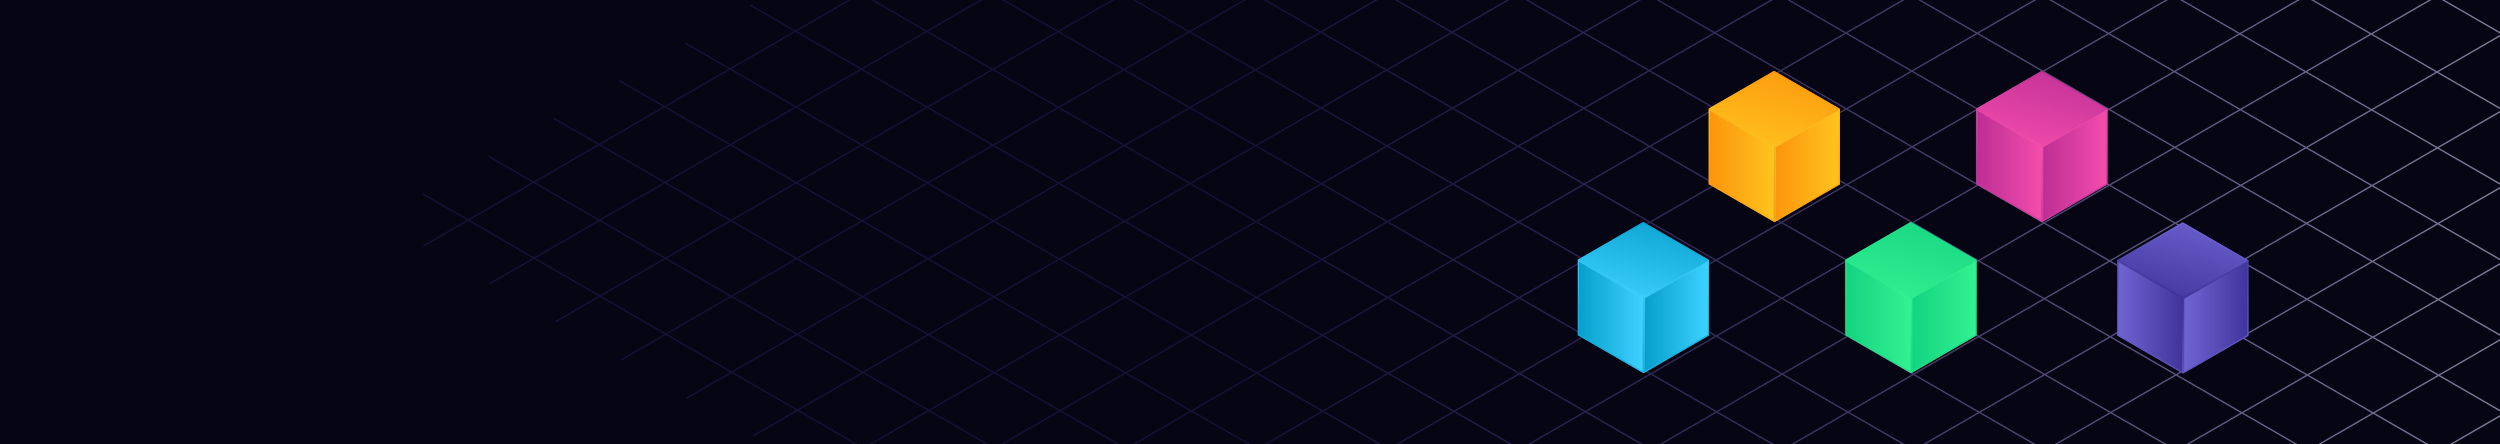 <svg width="1800" height="320" viewBox="0 0 1800 320" fill="none" xmlns="http://www.w3.org/2000/svg">
<rect x="0" y="0" width="1800" height="320" fill="#333333" stroke="none"/>
<g clip-path="url(#clip0_130_19925)">
<path d="M1800 321.47H0V0H1800V321.47Z" fill="#050514"/>
<path d="M1217.65 -349.915L304.802 177.12M1265.07 -322.537L352.221 204.498M1312.49 -295.16L399.64 231.875M1359.91 -267.782L447.06 259.253M1407.33 -240.405L494.479 286.63M1454.75 -213.027L541.898 314.008M1502.17 -185.65L589.317 341.385M1549.59 -158.272L636.736 368.763M1597.01 -130.895L684.156 396.14M1644.43 -103.517L731.575 423.518M1691.85 -76.14L778.994 450.895M1739.26 -48.762L826.413 478.273M1786.68 -21.385L873.832 505.65M1834.1 5.993L921.251 533.028M1881.52 33.37L968.671 560.405M1928.94 60.748L1016.09 587.782M1976.36 88.125L1063.51 615.16M2023.78 115.503L1110.93 642.537M2071.2 142.88L1158.35 669.915M2071.4 180.313L1152.82 -350.032M2024.28 207.52L1105.69 -322.825M1977.16 234.727L1058.57 -295.619M1930.03 261.933L1011.45 -268.412M1882.91 289.14L964.324 -241.205M1835.79 316.346L917.201 -213.999M1788.66 343.553L870.078 -186.792M1741.54 370.76L822.954 -159.586M1694.42 397.966L766.089 -138.071M1647.29 425.173L728.708 -105.172M1600.17 452.379L681.585 -77.966M1553.05 479.586L634.462 -50.759M1505.92 506.792L587.338 -23.553M1458.8 533.999L540.215 3.654M1411.68 561.206L493.092 30.861M1364.55 588.412L445.969 58.067M1317.43 615.619L398.846 85.274M1270.31 642.825L351.722 112.48M1223.18 670.032L304.599 139.687" stroke="url(#paint0_linear_130_19925)" stroke-miterlimit="10"/>
<path d="M1230.46 241.512L1183.39 268.683V214.34L1230.46 187.168V241.512Z" fill="url(#paint1_linear_130_19925)"/>
<path d="M1183.39 268.684L1136.04 241.341V186.998L1183.39 214.34V268.684Z" fill="url(#paint2_linear_130_19925)"/>
<path d="M1183.4 214.34L1136.04 186.998L1183.1 159.826L1230.46 187.169L1183.4 214.34Z" fill="url(#paint3_linear_130_19925)"/>
<path d="M1183.1 160.798L1228.78 187.169L1183.4 213.369L1137.72 186.998L1183.1 160.798ZM1183.1 159.826L1136.04 186.998L1183.4 214.34L1230.46 187.169L1183.1 159.826Z" fill="url(#paint4_linear_130_19925)"/>
<path d="M1229.62 188.626V241.026L1184.24 267.226V214.826L1229.62 188.626ZM1230.46 187.168L1183.39 214.34V268.683L1230.46 241.512V187.168Z" fill="url(#paint5_linear_130_19925)"/>
<path d="M1136.88 188.455L1182.55 214.826V267.226L1136.88 240.855V188.455ZM1136.04 186.998V241.341L1183.39 268.684V214.34L1136.04 186.998Z" fill="url(#paint6_linear_130_19925)"/>
<path d="M1324.7 132.735L1277.64 159.907V105.563L1324.7 78.392V132.735Z" fill="url(#paint7_linear_130_19925)"/>
<path d="M1277.64 159.907L1230.28 132.564V78.221L1277.64 105.563V159.907Z" fill="url(#paint8_linear_130_19925)"/>
<path d="M1277.64 105.564L1230.28 78.221L1277.35 51.049L1324.71 78.392L1277.64 105.564Z" fill="url(#paint9_linear_130_19925)"/>
<path d="M1277.35 52.021L1323.02 78.392L1277.64 104.592L1231.97 78.221L1277.35 52.021ZM1277.35 51.049L1230.28 78.221L1277.64 105.564L1324.71 78.392L1277.35 51.049Z" fill="url(#paint10_linear_130_19925)"/>
<path d="M1323.86 79.849V132.249L1278.48 158.449V106.049L1323.86 79.849ZM1324.7 78.392L1277.64 105.563V159.907L1324.7 132.735V78.392Z" fill="url(#paint11_linear_130_19925)"/>
<path d="M1231.12 79.678L1276.8 106.049V158.45L1231.12 132.079V79.678ZM1230.28 78.221V132.564L1277.64 159.907V105.563L1230.28 78.221Z" fill="url(#paint12_linear_130_19925)"/>
<path d="M1375.74 160.798L1421.42 187.169L1376.04 213.369L1330.36 186.998L1375.74 160.798ZM1375.74 159.826L1328.68 186.998L1376.04 214.34L1423.1 187.169L1375.74 159.826Z" fill="url(#paint13_linear_130_19925)"/>
<path d="M1423.1 241.512L1376.04 268.683V214.34L1423.1 187.168V241.512Z" fill="url(#paint14_linear_130_19925)"/>
<path d="M1376.04 268.684L1328.68 241.341V186.998L1376.04 214.34V268.684Z" fill="url(#paint15_linear_130_19925)"/>
<path d="M1376.04 214.34L1328.68 186.998L1375.74 159.826L1423.1 187.169L1376.04 214.34Z" fill="url(#paint16_linear_130_19925)"/>
<path d="M1422.26 188.626V241.026L1376.88 267.226V214.826L1422.26 188.626ZM1423.1 187.168L1376.04 214.34V268.683L1423.1 241.512V187.168Z" fill="url(#paint17_linear_130_19925)"/>
<path d="M1329.52 188.455L1375.2 214.826V267.226L1329.52 240.855V188.455ZM1328.68 186.998V241.341L1376.04 268.684V214.34L1328.68 186.998Z" fill="url(#paint18_linear_130_19925)"/>
<path d="M1517.35 132.735L1470.29 159.907V105.563L1517.35 78.392V132.735Z" fill="url(#paint19_linear_130_19925)"/>
<path d="M1470.29 159.907L1422.93 132.564V78.221L1470.29 105.563V159.907Z" fill="url(#paint20_linear_130_19925)"/>
<path d="M1470.29 105.564L1422.93 78.221L1469.99 51.049L1517.35 78.392L1470.29 105.564Z" fill="url(#paint21_linear_130_19925)"/>
<path d="M1469.99 52.021L1515.67 78.392L1470.29 104.592L1424.61 78.221L1469.99 52.021ZM1469.99 51.049L1422.93 78.221L1470.29 105.564L1517.35 78.392L1469.99 51.049Z" fill="url(#paint22_linear_130_19925)"/>
<path d="M1516.51 79.849V132.249L1471.13 158.449V106.049L1516.51 79.849ZM1517.35 78.392L1470.29 105.563V159.907L1517.35 132.735V78.392Z" fill="url(#paint23_linear_130_19925)"/>
<path d="M1423.77 79.678L1469.44 106.049V158.45L1423.77 132.079V79.678ZM1422.93 78.221V132.564L1470.29 159.907V105.563L1422.93 78.221Z" fill="url(#paint24_linear_130_19925)"/>
<path d="M1618.89 241.779L1571.83 268.95V214.606L1618.89 187.435V241.779Z" fill="url(#paint25_linear_130_19925)"/>
<path d="M1571.83 268.95L1524.47 241.608V187.264L1571.83 214.607V268.95Z" fill="url(#paint26_linear_130_19925)"/>
<path d="M1571.83 214.607L1524.47 187.265L1571.54 160.093L1618.89 187.435L1571.83 214.607Z" fill="url(#paint27_linear_130_19925)"/>
<path d="M1571.54 161.064L1617.21 187.435L1571.83 213.636L1526.16 187.265L1571.54 161.064ZM1571.54 160.093L1524.47 187.265L1571.83 214.607L1618.89 187.435L1571.54 160.093Z" fill="url(#paint28_linear_130_19925)"/>
<path d="M1618.05 188.892V241.293L1572.67 267.493V215.092L1618.05 188.892ZM1618.89 187.435L1571.83 214.606V268.95L1618.89 241.779V187.435Z" fill="url(#paint29_linear_130_19925)"/>
<path d="M1525.31 188.721L1570.99 215.092V267.493L1525.31 241.122V188.721ZM1524.47 187.264V241.608L1571.83 268.95V214.607L1524.47 187.264Z" fill="url(#paint30_linear_130_19925)"/>
</g>
<defs>
<linearGradient id="paint0_linear_130_19925" x1="2071.4" y1="160" x2="900.632" y2="160" gradientUnits="userSpaceOnUse">
<stop stop-color="white" stop-opacity="0.69"/>
<stop offset="1" stop-color="#8557F4" stop-opacity="0.15"/>
</linearGradient>
<linearGradient id="paint1_linear_130_19925" x1="1183.39" y1="241.513" x2="1230.46" y2="241.513" gradientUnits="userSpaceOnUse">
<stop stop-color="#069ECC"/>
<stop offset="1" stop-color="#3ED2FF"/>
</linearGradient>
<linearGradient id="paint2_linear_130_19925" x1="1136.04" y1="214.169" x2="1183.39" y2="214.169" gradientUnits="userSpaceOnUse">
<stop stop-color="#069ECC"/>
<stop offset="1" stop-color="#3ED2FF"/>
</linearGradient>
<linearGradient id="paint3_linear_130_19925" x1="1193.22" y1="146.392" x2="1174.32" y2="223.505" gradientUnits="userSpaceOnUse">
<stop stop-color="#069ECC"/>
<stop offset="1" stop-color="#3ED2FF"/>
</linearGradient>
<linearGradient id="paint4_linear_130_19925" x1="1189.54" y1="161.405" x2="1176.95" y2="212.762" gradientUnits="userSpaceOnUse">
<stop stop-color="#069ECC"/>
<stop offset="1" stop-color="#3ED2FF"/>
</linearGradient>
<linearGradient id="paint5_linear_130_19925" x1="1236.03" y1="257.616" x2="1187.51" y2="208.118" gradientUnits="userSpaceOnUse">
<stop stop-color="#069ECC"/>
<stop offset="1" stop-color="#3ED2FF"/>
</linearGradient>
<linearGradient id="paint6_linear_130_19925" x1="1131.29" y1="255.144" x2="1176.4" y2="211.815" gradientUnits="userSpaceOnUse">
<stop stop-color="#069ECC"/>
<stop offset="1" stop-color="#3ED2FF"/>
</linearGradient>
<linearGradient id="paint7_linear_130_19925" x1="1277.64" y1="132.736" x2="1324.7" y2="132.736" gradientUnits="userSpaceOnUse">
<stop stop-color="#FC940B"/>
<stop offset="1" stop-color="#FFC41F"/>
</linearGradient>
<linearGradient id="paint8_linear_130_19925" x1="1230.28" y1="105.392" x2="1277.64" y2="105.392" gradientUnits="userSpaceOnUse">
<stop stop-color="#FC940B"/>
<stop offset="1" stop-color="#FFC41F"/>
</linearGradient>
<linearGradient id="paint9_linear_130_19925" x1="1287.47" y1="37.615" x2="1268.57" y2="114.728" gradientUnits="userSpaceOnUse">
<stop stop-color="#FC940B"/>
<stop offset="1" stop-color="#FFC41F"/>
</linearGradient>
<linearGradient id="paint10_linear_130_19925" x1="1283.79" y1="52.628" x2="1271.2" y2="103.985" gradientUnits="userSpaceOnUse">
<stop stop-color="#FC940B"/>
<stop offset="1" stop-color="#FFC41F"/>
</linearGradient>
<linearGradient id="paint11_linear_130_19925" x1="1330.27" y1="148.839" x2="1281.76" y2="99.341" gradientUnits="userSpaceOnUse">
<stop stop-color="#FC940B"/>
<stop offset="1" stop-color="#FFC41F"/>
</linearGradient>
<linearGradient id="paint12_linear_130_19925" x1="1225.53" y1="146.367" x2="1270.65" y2="103.038" gradientUnits="userSpaceOnUse">
<stop stop-color="#FC940B"/>
<stop offset="1" stop-color="#FFC41F"/>
</linearGradient>
<linearGradient id="paint13_linear_130_19925" x1="1382.19" y1="161.405" x2="1369.6" y2="212.762" gradientUnits="userSpaceOnUse">
<stop stop-color="#13D380"/>
<stop offset="1" stop-color="#33F292"/>
</linearGradient>
<linearGradient id="paint14_linear_130_19925" x1="1376.04" y1="241.513" x2="1423.1" y2="241.513" gradientUnits="userSpaceOnUse">
<stop stop-color="#13D380"/>
<stop offset="1" stop-color="#33F292"/>
</linearGradient>
<linearGradient id="paint15_linear_130_19925" x1="1328.68" y1="214.169" x2="1376.04" y2="214.169" gradientUnits="userSpaceOnUse">
<stop stop-color="#13D380"/>
<stop offset="1" stop-color="#33F292"/>
</linearGradient>
<linearGradient id="paint16_linear_130_19925" x1="1385.87" y1="146.392" x2="1366.96" y2="223.505" gradientUnits="userSpaceOnUse">
<stop stop-color="#13D380"/>
<stop offset="1" stop-color="#33F292"/>
</linearGradient>
<linearGradient id="paint17_linear_130_19925" x1="1428.67" y1="257.616" x2="1380.15" y2="208.118" gradientUnits="userSpaceOnUse">
<stop stop-color="#13D380"/>
<stop offset="1" stop-color="#33F292"/>
</linearGradient>
<linearGradient id="paint18_linear_130_19925" x1="1323.93" y1="255.144" x2="1369.05" y2="211.815" gradientUnits="userSpaceOnUse">
<stop stop-color="#13D380"/>
<stop offset="1" stop-color="#33F292"/>
</linearGradient>
<linearGradient id="paint19_linear_130_19925" x1="1470.29" y1="132.736" x2="1517.35" y2="132.736" gradientUnits="userSpaceOnUse">
<stop stop-color="#BC2E94"/>
<stop offset="1" stop-color="#F44DAC"/>
</linearGradient>
<linearGradient id="paint20_linear_130_19925" x1="1422.93" y1="105.392" x2="1470.29" y2="105.392" gradientUnits="userSpaceOnUse">
<stop stop-color="#BC2E94"/>
<stop offset="1" stop-color="#F44DAC"/>
</linearGradient>
<linearGradient id="paint21_linear_130_19925" x1="1480.11" y1="37.615" x2="1461.21" y2="114.728" gradientUnits="userSpaceOnUse">
<stop stop-color="#BC2E94"/>
<stop offset="1" stop-color="#F44DAC"/>
</linearGradient>
<linearGradient id="paint22_linear_130_19925" x1="1476.43" y1="52.628" x2="1463.84" y2="103.985" gradientUnits="userSpaceOnUse">
<stop stop-color="#BC2E94"/>
<stop offset="1" stop-color="#F44DAC"/>
</linearGradient>
<linearGradient id="paint23_linear_130_19925" x1="1522.92" y1="148.839" x2="1474.4" y2="99.341" gradientUnits="userSpaceOnUse">
<stop stop-color="#BC2E94"/>
<stop offset="1" stop-color="#F44DAC"/>
</linearGradient>
<linearGradient id="paint24_linear_130_19925" x1="1418.18" y1="146.367" x2="1463.29" y2="103.038" gradientUnits="userSpaceOnUse">
<stop stop-color="#BC2E94"/>
<stop offset="1" stop-color="#F44DAC"/>
</linearGradient>
<linearGradient id="paint25_linear_130_19925" x1="1571.83" y1="241.779" x2="1618.89" y2="241.779" gradientUnits="userSpaceOnUse">
<stop stop-color="#7066D3"/>
<stop offset="1" stop-color="#40349B"/>
</linearGradient>
<linearGradient id="paint26_linear_130_19925" x1="1524.47" y1="214.436" x2="1571.83" y2="214.436" gradientUnits="userSpaceOnUse">
<stop stop-color="#7066D3"/>
<stop offset="1" stop-color="#40349B"/>
</linearGradient>
<linearGradient id="paint27_linear_130_19925" x1="1581.66" y1="146.658" x2="1562.76" y2="223.772" gradientUnits="userSpaceOnUse">
<stop stop-color="#7066D3"/>
<stop offset="1" stop-color="#40349B"/>
</linearGradient>
<linearGradient id="paint28_linear_130_19925" x1="1577.98" y1="161.672" x2="1565.39" y2="213.028" gradientUnits="userSpaceOnUse">
<stop stop-color="#7066D3"/>
<stop offset="1" stop-color="#40349B"/>
</linearGradient>
<linearGradient id="paint29_linear_130_19925" x1="1624.46" y1="257.883" x2="1575.95" y2="208.384" gradientUnits="userSpaceOnUse">
<stop stop-color="#7066D3"/>
<stop offset="1" stop-color="#40349B"/>
</linearGradient>
<linearGradient id="paint30_linear_130_19925" x1="1519.72" y1="255.411" x2="1564.84" y2="212.082" gradientUnits="userSpaceOnUse">
<stop stop-color="#7066D3"/>
<stop offset="1" stop-color="#40349B"/>
</linearGradient>
<clipPath id="clip0_130_19925">
<rect width="1800" height="320" fill="white"/>
</clipPath>
</defs>
</svg>

